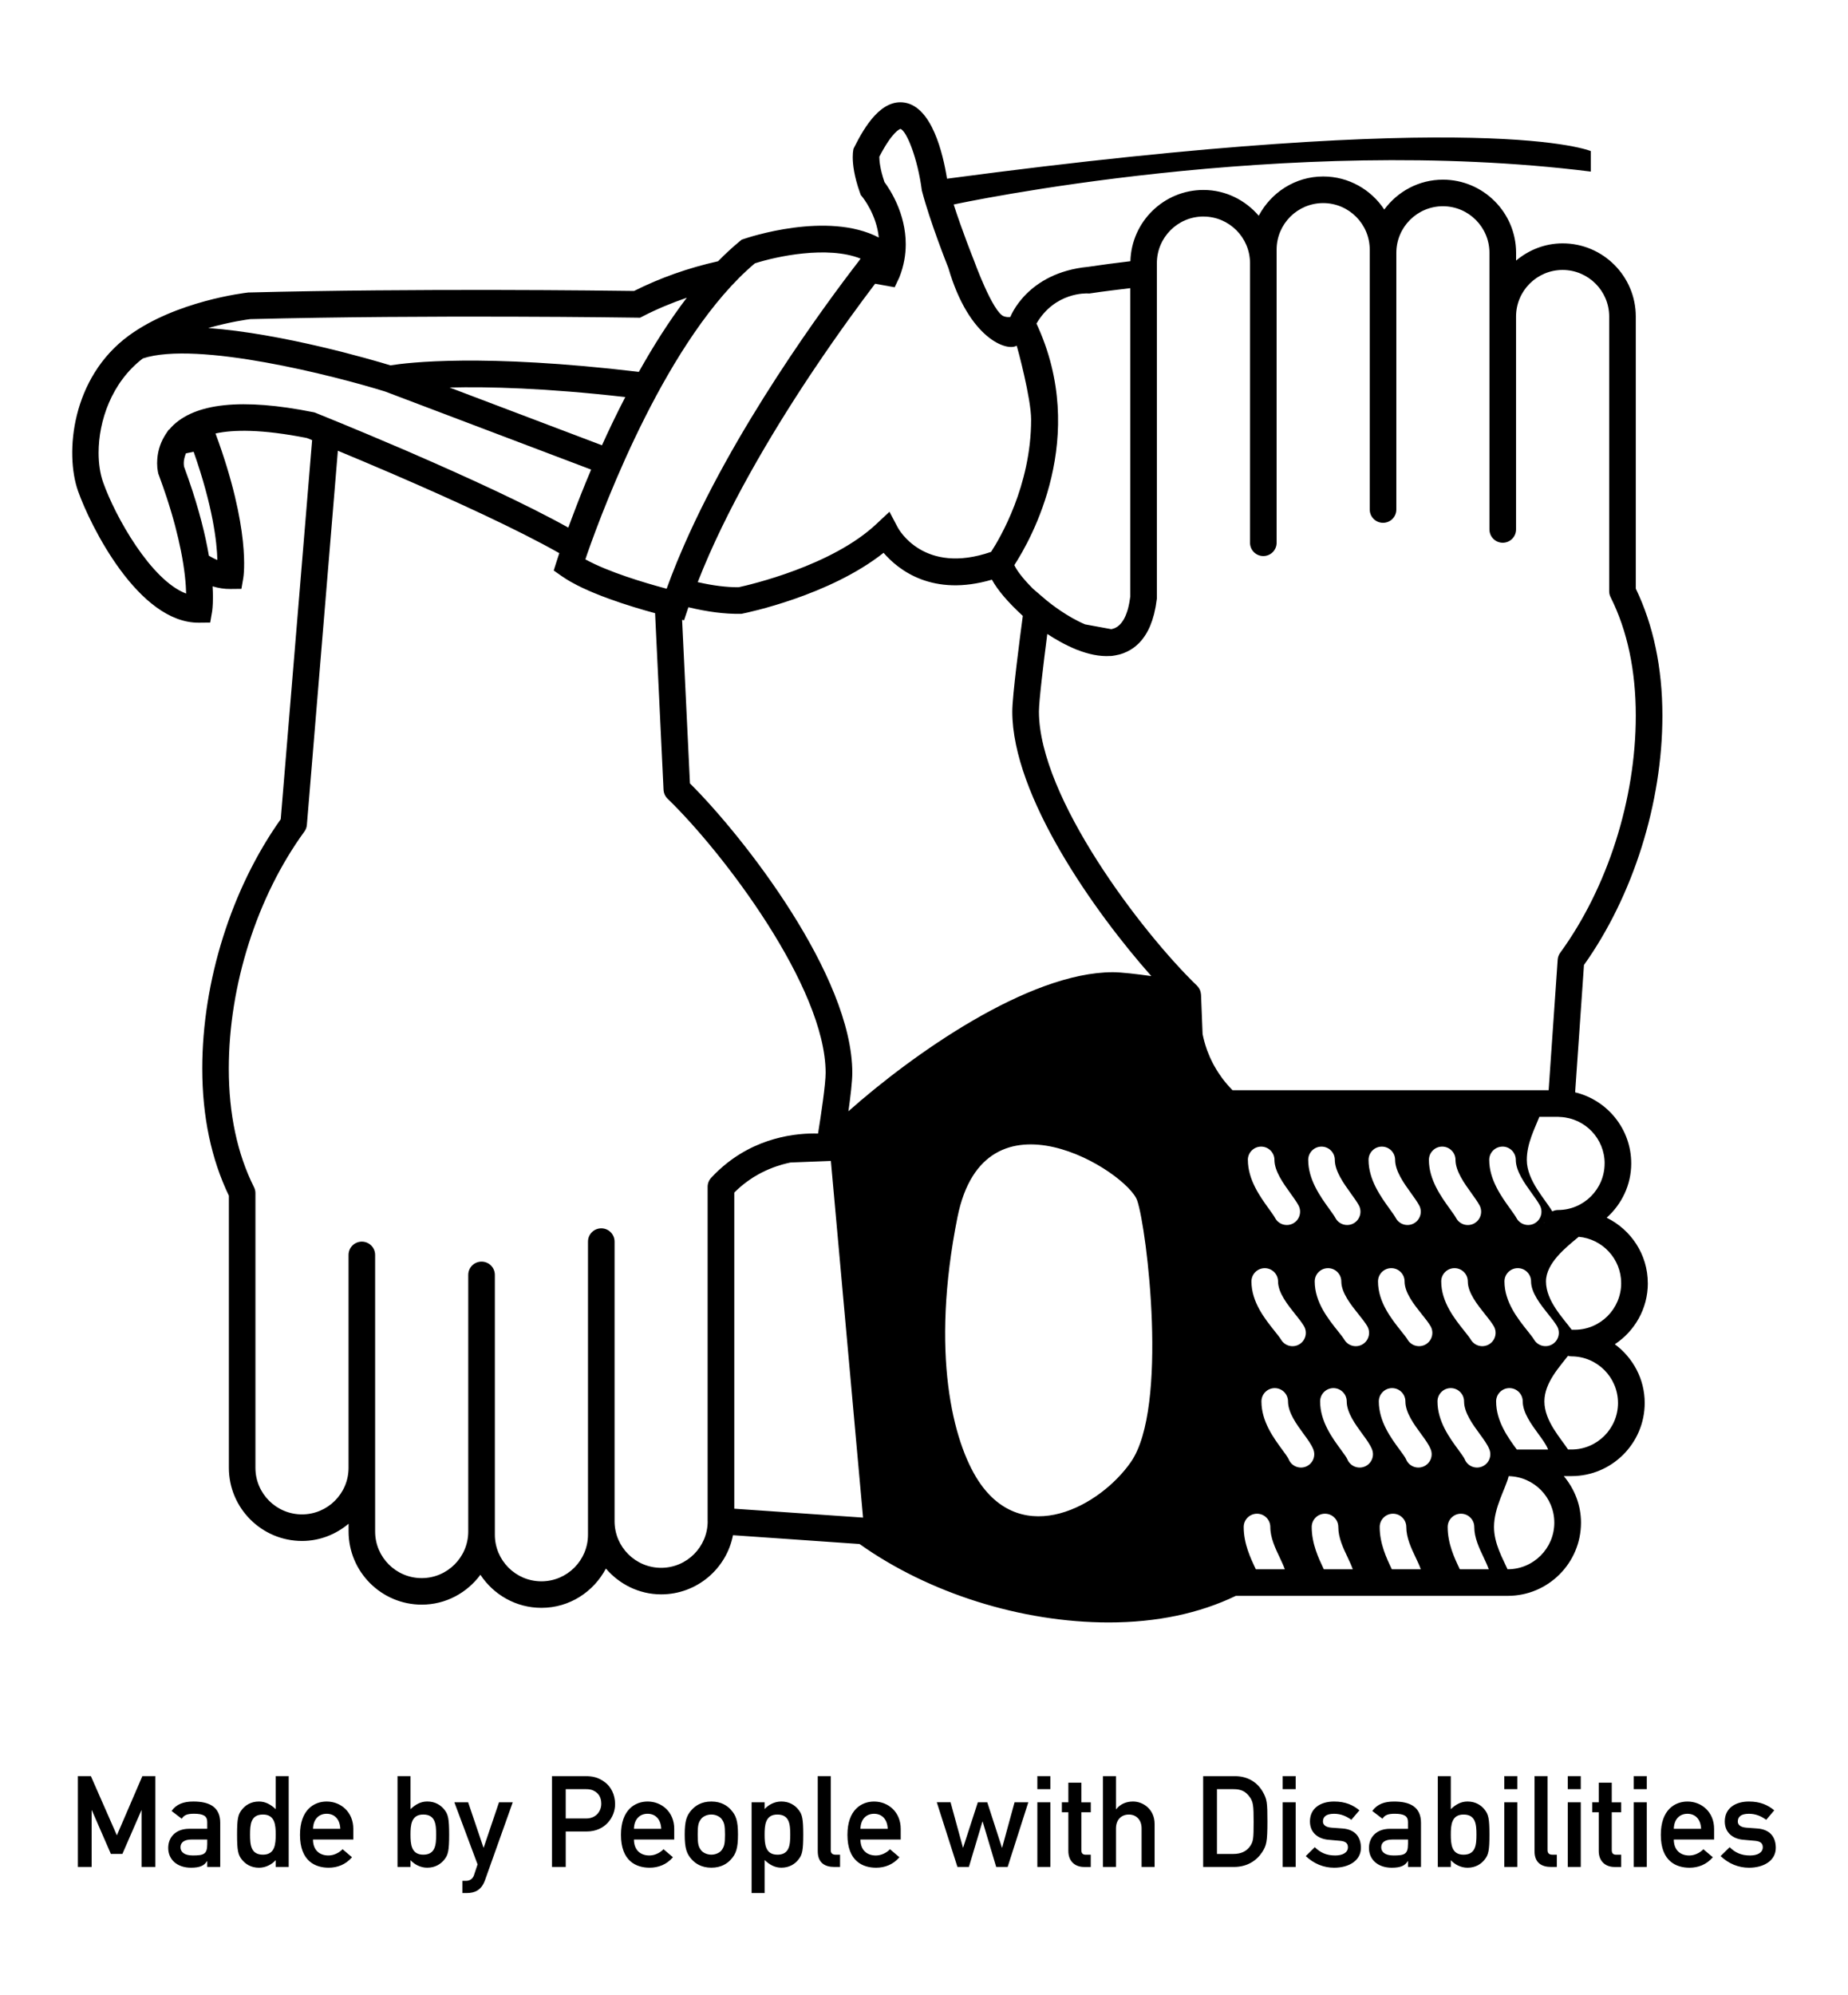 <svg xmlns="http://www.w3.org/2000/svg" width="100%" height="100%" viewBox="0 0 126 136"><path d="M5.31 121.062h.887l1.772 4.033 1.737-4.033h.887v6.188h-.94v-3.86H9.64l-1.295 2.974H7.56l-1.294-2.973h-.018v3.86H5.31v-6.188zm8.82 4.64c0 .688-.252.766-.99.766-.6 0-.835-.26-.835-.557 0-.32.243-.53.765-.53h1.06v.322zm0 1.548h.886v-3.008c0-1.086-.747-1.45-1.833-1.45-.66 0-1.147.173-1.486.643l.695.53c.156-.252.374-.34.834-.34.635 0 .904.148.904.565v.46h-1.226c-.947 0-1.435.6-1.435 1.305 0 .765.573 1.347 1.556 1.347.6 0 .903-.14 1.086-.443h.018v.39zm3.798-3.572c.826 0 .87.73.87 1.364 0 .644-.044 1.373-.87 1.373-.834 0-.878-.687-.878-1.373 0-.678.044-1.364.878-1.364zm.87 3.572h.886v-6.188h-.887v2.25c-.33-.31-.687-.52-1.14-.52-.538 0-.93.243-1.18.574-.244.312-.313.6-.313 1.677 0 1.087.07 1.373.312 1.687.252.33.643.573 1.182.573.452 0 .86-.21 1.14-.513v.46zm2.544-2.6c.018-.67.41-1.024.93-1.024.522 0 .904.355.93 1.025h-1.86zm2.747.73v-.728c0-1.14-.845-1.86-1.818-1.86-.852 0-1.816.557-1.816 2.27 0 1.807 1.052 2.24 1.956 2.24.59 0 1.155-.208 1.59-.712l-.643-.547c-.262.27-.627.426-.966.426-.608 0-1.052-.366-1.052-1.088h2.747zm4.77-1.702c.834 0 .878.687.878 1.364 0 .687-.044 1.373-.878 1.373-.826 0-.87-.73-.87-1.373 0-.634.044-1.364.87-1.364zm-1.756 3.572h.887v-.46c.28.303.688.512 1.14.512.538 0 .93-.243 1.182-.573.243-.314.312-.6.312-1.688 0-1.077-.07-1.364-.312-1.677-.252-.33-.644-.574-1.182-.574-.452 0-.81.21-1.14.522v-2.25h-.886v6.188zm5.458-.174l-.244.738c-.087.26-.304.383-.53.383h-.26v.834h.295c.54 0 1-.19 1.243-.868l1.895-5.318h-.937l-1.043 3.085h-.018l-1.043-3.086h-.94l1.582 4.232zm6.012-5.128h1.355c.27 0 .46.035.67.174.233.156.398.408.398.826 0 .486-.34 1-1.034 1h-1.39v-2zm-.938 5.302h.938v-2.416H40c1.27 0 1.938-.982 1.938-1.86 0-.67-.295-1.19-.67-1.478-.477-.373-.903-.435-1.39-.435h-2.242v6.19zm5.588-2.6c.018-.67.41-1.024.93-1.024s.904.355.93 1.025h-1.86zm2.747.73v-.728c0-1.14-.843-1.86-1.815-1.86-.853 0-1.816.557-1.816 2.27 0 1.807 1.05 2.24 1.954 2.24.59 0 1.156-.208 1.59-.712l-.643-.547c-.26.27-.625.426-.964.426-.608 0-1.052-.366-1.052-1.088h2.747zm3.46-.33c0 .636-.052.81-.218 1.044-.13.183-.408.32-.712.32-.305 0-.583-.138-.713-.32-.165-.234-.217-.408-.217-1.052 0-.634.052-.808.217-1.043.13-.184.408-.322.713-.322.304 0 .582.14.712.32.166.236.218.41.218 1.053zm-2.746-.008c0 .956.14 1.32.478 1.695.243.27.652.564 1.34.564s1.094-.295 1.337-.563c.338-.374.478-.74.478-1.695 0-.947-.14-1.312-.48-1.686-.242-.27-.65-.565-1.337-.565s-1.095.297-1.338.566c-.34.373-.478.74-.478 1.686zm6.318 1.373c-.825 0-.87-.73-.87-1.364 0-.642.045-1.372.87-1.372.834 0 .878.687.878 1.373 0 .68-.044 1.365-.878 1.365zm-1.756 2.616h.887v-2.25c.33.312.687.52 1.14.52.538 0 .93-.242 1.18-.572.244-.313.314-.6.314-1.678 0-1.086-.07-1.373-.313-1.686-.252-.33-.643-.574-1.182-.574-.452 0-.86.21-1.14.513v-.46h-.886v6.188zm4.51-2.85c0 .792.486 1.07 1.13 1.07h.39v-.835h-.303c-.218 0-.33-.104-.33-.304v-5.05h-.887v5.12zm2.91-1.53c.017-.67.408-1.024.93-1.024s.903.355.93 1.025h-1.86zm2.746.73v-.728c0-1.14-.843-1.86-1.816-1.86-.852 0-1.816.557-1.816 2.27 0 1.807 1.052 2.24 1.955 2.24.59 0 1.156-.208 1.59-.712l-.643-.547c-.26.27-.626.426-.965.426-.608 0-1.05-.366-1.05-1.088h2.745zm6.51 1.87h.782l1.408-4.406h-.938l-.844 3.085h-.018l-.998-3.086h-.644l-1 3.085h-.016l-.844-3.086h-.938l1.407 4.406h.782l.922-3.086H67l.922 3.086zm2.807-5.302h.886v-.887h-.887v.888zm0 5.302h.886v-4.406h-.887v4.406zm2.112-4.406H72.4v.678h.442v2.642c0 .695.45 1.087 1.068 1.087h.46v-.834h-.33c-.217 0-.312-.087-.312-.33v-2.563h.644v-.678h-.644v-1.34h-.886v1.34zm2.36 4.406h.888v-2.625c0-.6.374-.947.88-.947.493 0 .867.348.867.947v2.625h.887v-2.93c0-1-.782-1.53-1.47-1.53-.47 0-.868.175-1.146.522h-.018v-2.25h-.887v6.188zm7.77-5.302h1.122c.504 0 .817.13 1.104.52.252.34.278.61.278 1.722 0 1.147-.026 1.32-.234 1.634-.243.356-.617.54-1.147.54h-1.12v-4.416zm-.938 5.302h2.104c.92 0 1.563-.452 1.93-1.025.277-.435.347-.68.347-2.07 0-1.294-.025-1.528-.33-2.05-.4-.678-1.068-1.043-1.886-1.043h-2.165v6.188zm5.423-5.302h.887v-.887h-.887v.888zm0 5.302h.887v-4.406h-.887v4.406zm1.572-.74c.564.53 1.226.792 1.937.792 1.025 0 1.825-.495 1.825-1.355 0-.704-.365-1.26-1.277-1.32l-.73-.053c-.443-.035-.582-.227-.582-.418 0-.304.19-.53.756-.53.478 0 .833.166 1.18.41l.55-.645c-.436-.363-.957-.6-1.73-.6-.93 0-1.643.462-1.643 1.357 0 .756.54 1.19 1.27 1.25l.78.07c.306.026.54.122.54.435 0 .374-.365.565-.87.565-.59 0-1.007-.19-1.39-.565l-.618.61zm6.97-.808c0 .688-.252.766-.99.766-.6 0-.834-.26-.834-.557 0-.32.242-.53.764-.53H96v.322zm0 1.548h.887v-3.008c0-1.086-.748-1.45-1.834-1.45-.66 0-1.146.173-1.486.643l.695.53c.156-.252.374-.34.834-.34.635 0 .904.148.904.565v.46h-1.225c-.948 0-1.435.6-1.435 1.305 0 .765.573 1.347 1.556 1.347.6 0 .904-.14 1.086-.443H96v.39zm3.79-3.572c.834 0 .878.687.878 1.364 0 .687-.044 1.373-.88 1.373-.824 0-.867-.73-.867-1.373 0-.634.044-1.364.87-1.364zm-1.756 3.572h.887v-.46c.28.303.688.512 1.14.512.538 0 .93-.243 1.182-.573.243-.314.312-.6.312-1.688 0-1.077-.07-1.364-.312-1.677-.252-.33-.644-.574-1.183-.574-.452 0-.81.21-1.14.522v-2.25h-.886v6.188zm4.535-5.302h.886v-.887h-.887v.888zm0 5.302h.886v-4.406h-.887v4.406zm2.06-1.07c0 .792.486 1.07 1.13 1.07h.39v-.835h-.304c-.217 0-.33-.104-.33-.304v-5.05h-.887v5.12zm2.266-4.232h.887v-.887h-.887v.888zm0 5.302h.887v-4.406h-.887v4.406zm2.112-4.406h-.443v.678h.443v2.642c0 .695.453 1.087 1.07 1.087h.46v-.834h-.33c-.218 0-.313-.087-.313-.33v-2.563h.643v-.678h-.643v-1.34h-.887v1.34zm2.388-.896h.887v-.887h-.887v.888zm0 5.302h.887v-4.406h-.887v4.406zm2.73-2.6c.017-.67.408-1.024.93-1.024s.904.355.93 1.025h-1.86zm2.747.73v-.728c0-1.14-.844-1.86-1.816-1.86-.853 0-1.817.557-1.817 2.27 0 1.807 1.052 2.24 1.956 2.24.59 0 1.156-.208 1.59-.712l-.643-.547c-.262.27-.626.426-.965.426-.608 0-1.052-.366-1.052-1.088h2.747zm.443 1.13c.564.53 1.225.792 1.938.792 1.025 0 1.825-.495 1.825-1.355 0-.704-.365-1.26-1.28-1.32l-.728-.053c-.442-.035-.582-.227-.582-.418 0-.304.19-.53.757-.53.477 0 .834.166 1.182.41l.546-.645c-.435-.363-.955-.6-1.73-.6-.93 0-1.643.462-1.643 1.357 0 .756.54 1.19 1.27 1.25l.782.07c.304.026.54.122.54.435 0 .374-.366.565-.87.565-.592 0-1.01-.19-1.39-.565l-.62.61zM107.36 90.637h-.2c-.548-.76-1.752-1.95-1.752-3.293 0-1.248 1.357-2.32 2.23-3.042 1.62.14 2.897 1.504 2.897 3.16 0 1.75-1.424 3.175-3.174 3.175zm2.958 4.988c0 1.75-1.424 3.174-3.174 3.174h-.232c-.486-.757-1.613-1.94-1.613-3.28 0-1.28 1.063-2.38 1.608-3.104.076.02.153.035.236.035 1.75 0 3.174 1.424 3.174 3.175zm-7.516 11.337h-.015c-.323-.73-.922-1.742-.922-2.883 0-1.348.8-2.63.998-3.464 1.722.033 3.113 1.44 3.113 3.17 0 1.75-1.424 3.176-3.174 3.176zm-.904-7.3h-.004.004zm-.37-8.035c-.43.257-.986.115-1.243-.314-.084-.142-.258-.36-.44-.59-.668-.834-1.58-1.976-1.58-3.38 0-.5.406-.905.907-.905s.906.405.906.906c0 .768.656 1.588 1.182 2.246.234.293.437.546.584.794.257.43.115.987-.315 1.243zm-.487 8.336c-.464.186-.99-.04-1.177-.507-.047-.115-.262-.408-.434-.643-.6-.816-1.42-1.935-1.42-3.293 0-.5.405-.906.905-.906.502 0 .908.406.908.906 0 .765.592 1.57 1.067 2.22.28.383.524.713.656 1.045.188.465-.04.992-.505 1.178zm-1.508 7c-.003-.01-.007-.017-.01-.023-.347-.725-.818-1.716-.818-2.86 0-.5.405-.906.907-.906.5 0 .907.405.907.906 0 .734.34 1.45.642 2.08.136.287.257.55.346.803h-1.974zm-2.315-15.336c-.43.257-.988.115-1.244-.314-.084-.142-.258-.36-.442-.59-.665-.834-1.577-1.976-1.577-3.38 0-.5.405-.905.907-.905.5 0 .906.405.906.906 0 .768.655 1.588 1.182 2.246.234.293.436.546.584.794.255.43.114.987-.315 1.243zm-.176 8.336c-.465.186-.993-.04-1.178-.507-.046-.115-.26-.408-.434-.643-.6-.816-1.42-1.935-1.42-3.293 0-.5.405-.906.907-.906.5 0 .906.406.906.906 0 .765.593 1.57 1.07 2.22.28.383.523.713.655 1.045.187.465-.04.992-.504 1.178zm-2.144 7l-.01-.023c-.346-.725-.818-1.716-.818-2.86 0-.5.406-.906.907-.906s.907.405.907.906c0 .734.34 1.45.64 2.08.138.287.26.55.347.803h-1.974zm-1.857-7c-.466.186-.993-.04-1.18-.507-.046-.115-.26-.408-.433-.643-.6-.816-1.42-1.935-1.42-3.293 0-.5.406-.906.906-.906.502 0 .908.406.908.906 0 .765.593 1.57 1.068 2.22.28.383.524.713.656 1.045.187.465-.04.992-.505 1.178zm-2.78 7c-.002-.01-.006-.017-.01-.023-.345-.725-.816-1.716-.816-2.86 0-.5.405-.906.906-.906s.907.405.907.906c0 .734.34 1.45.642 2.08.136.287.256.55.345.803H90.26zm-1.22-7c-.467.186-.995-.04-1.18-.507-.046-.115-.26-.408-.434-.643-.6-.816-1.42-1.935-1.42-3.293 0-.5.405-.906.907-.906.5 0 .906.406.906.906 0 .765.59 1.57 1.067 2.22.28.383.524.713.656 1.045.187.465-.04.992-.504 1.178zm-3.415 7c-.003-.01-.007-.017-.01-.023-.346-.725-.818-1.716-.818-2.86 0-.5.406-.906.908-.906.5 0 .906.405.906.906 0 .734.342 1.45.642 2.08.137.287.258.55.347.803h-1.975zm-8.516-7.318c-2.085 3.01-7.372 5.914-10.404 1.282-1.732-2.646-3.278-8.693-1.425-17.957 1.854-9.263 11.59-3.102 12.257-1.14s2.138 14.108-.428 17.815zm-27.045 3.188v-21.55c.262-.26.537-.497.826-.713l.023-.016c.12-.09.245-.174.37-.256l.09-.06c.112-.07.226-.135.34-.198l.184-.1c.1-.052.2-.1.303-.147l.216-.096c.1-.043.202-.084.306-.122.064-.024.128-.047.19-.068.123-.042.246-.082.37-.118l.113-.032c.164-.044.33-.085.5-.12l2.68-.105c.025 0 .05-.007.074-.01l2.195 24.318c-.943-.064-7.474-.516-8.78-.607zm-1.814.855c0 1.75-1.423 3.175-3.173 3.175s-3.175-1.424-3.175-3.175V84.63c0-.5-.405-.907-.906-.907s-.907.406-.907.907V104.608c0 1.75-1.425 3.175-3.176 3.175-1.75 0-3.174-1.425-3.174-3.175v-.217 0-17.494c0-.5-.406-.906-.907-.906s-.907.405-.907.906v17.493c0 1.75-1.424 3.174-3.174 3.174s-3.175-1.424-3.175-3.175V85.536c0-.502-.406-.907-.906-.907s-.906.405-.906.906v14.512c0 1.75-1.424 3.174-3.175 3.174-1.75 0-3.175-1.424-3.175-3.174V81.323c0-.14-.033-.28-.097-.406-1.14-2.273-1.718-4.99-1.718-8.078 0-5.69 1.927-11.73 5.154-16.16.098-.133.157-.292.17-.458l2.112-25.498c1.02.423 2.33.973 3.78 1.597.117.052.236.104.356.155l.115.05c3.587 1.554 7.953 3.54 10.847 5.178-.1.3-.16.488-.18.55l-.2.633.544.382c.09.063.187.126.285.188.028.018.057.034.084.052.082.05.167.1.253.15.022.01.043.023.064.035.105.06.215.117.326.175.03.016.062.03.093.047.09.045.18.09.272.134l.095.044c.12.056.238.11.36.164.02.01.044.02.065.028l.32.137.102.04c.263.108.53.212.798.31.02.01.04.016.062.023 1.174.43 2.353.775 3.188 1l.576 12.035c.012.23.11.45.276.61 3.758 3.63 10.776 12.837 10.776 18.687 0 .762-.303 2.81-.516 4.134-1.428-.038-4.28.214-6.73 2.464l-.037.033c-.177.163-.35.335-.52.52-.156.167-.243.388-.243.615v22.796zm-36.56-74.58c-.056.057-.102.115-.15.174l-.04.01-.208.31-.058.097-.032.052c-.316.535-.44 1.067-.475 1.505l-.005.06c-.005.07-.008.14-.008.206l-.002.046c0 .222.02.42.053.583l.022.104v.002l.013.05.02.05c.1.27.195.536.288.8.035.103.067.2.103.3.054.155.107.312.158.465l.12.377.11.352c.043.142.085.28.125.418l.076.266.126.456.03.118c.146.56.267 1.074.36 1.545.005.018.01.035.012.053.267 1.33.348 2.31.363 2.95-2.386-.89-4.834-5.24-5.664-7.593-.196-.557-.305-1.247-.305-2.004 0-2.13.86-4.782 3.018-6.43 3.7-1.22 13.136 1.202 16.53 2.26l14.034 5.317c-.508 1.198-.94 2.3-1.304 3.275-.09.237-.174.464-.252.68-2.9-1.615-7.012-3.49-10.55-5.025l-.227-.1c-.102-.042-.2-.085-.3-.13-.143-.06-.282-.12-.42-.18l-.03-.012c-3.09-1.326-5.48-2.284-5.7-2.373l-.077-.03-.08-.017c-4.842-.974-8.096-.635-9.674 1.01zm2.552 8.77c-.233-1.37-.655-3.115-1.4-5.252l-.052-.144c-.078-.22-.157-.443-.242-.673 0-.007-.002-.016-.004-.024 0-.005 0-.007-.002-.013v-.007c-.007-.046-.014-.114-.014-.212v-.007c0-.172.052-.404.146-.646l.528-.106c1.312 3.73 1.588 6.163 1.617 7.374-.187-.07-.382-.174-.578-.29zm2.81-16.126c12.257-.314 26.22-.102 26.358-.1l.228.004.202-.104c.948-.488 1.95-.904 2.987-1.26-1.196 1.57-2.29 3.303-3.27 5.055-10.665-1.27-15.804-.628-16.936-.444-1.244-.38-7.347-2.172-12.422-2.545 1.484-.423 2.672-.583 2.855-.606zm41.622-4.126l-.097.14C56.35 20.647 49.91 29.34 46.32 37.915c-.06.14-.12.28-.177.42l-.06.152c-.205.505-.4 1.008-.58 1.507l-.05.132-.2-.053c-1.28-.345-3.776-1.08-5.34-1.947.04-.125.084-.25.117-.35 1.21-3.46 5.522-14.842 11.437-19.825 1.465-.473 4.94-1.223 7.207-.326zm1.28-6.947c.89-1.72 1.4-1.884 1.44-1.893.426.138 1.165 2.005 1.45 4.137l.007.056.015.054c.533 2.044 1.68 4.94 1.797 5.236 1.41 4.852 4.02 5.7 4.653 5.29.06.147.987 3.602.987 5.037 0 4.518-2.137 8.11-2.73 9.02-4.582 1.587-6.3-1.54-6.37-1.676l-.558-1.06-.873.817c-3.032 2.872-8.68 4.17-9.408 4.328-.817.007-1.754-.11-2.792-.348 1.917-4.913 4.964-10.037 7.63-14.056.01-.012.018-.024.026-.037l.297-.445c1.672-2.49 3.175-4.53 4.14-5.8L61 19.58l.322-.683c.312-.787.433-1.546.433-2.252 0-2.113-1.085-3.743-1.45-4.233-.303-.883-.352-1.47-.352-1.718v-.018zM74.172 20l.096.005.102-.014c.89-.134 1.795-.24 2.695-.35v21.02c-.016.135-.036.263-.06.387l-.022.115c-.016.08-.032.154-.05.228l-.034.134c-.02.07-.043.138-.065.203-.023.07-.048.135-.073.195-.014.033-.027.066-.042.098-.02.05-.045.098-.068.14l-.018.032c-.048.085-.096.16-.146.225-.02.03-.045.057-.068.084-.03.034-.06.065-.09.095-.042.04-.084.075-.13.107-.01.007-.02.015-.032.02-.06.04-.123.074-.188.1-.065.026-.137.044-.21.06-.248-.047-1.61-.295-1.785-.327-1.213-.51-2.332-1.393-2.613-1.622l-.068-.058-.865-.74c-.79-.79-1.138-1.315-1.28-1.618 1.127-1.73 5.11-8.744 1.51-16.464 1.26-2.156 3.41-2.06 3.502-2.054zM46.64 42.277l.26-.782.037-.105c1.31.315 2.5.468 3.542.448h.08l.08-.018c.256-.05 5.91-1.212 9.604-4.14 1.036 1.198 3.363 3.012 7.388 1.83.396.724 1.094 1.54 2.106 2.47-.202 1.508-.717 5.446-.717 6.517 0 5.754 5.614 13.68 9.48 18.033-1.008-.14-2.048-.264-2.62-.264-5.754 0-13.68 5.613-18.033 9.478.142-1.007.265-2.047.265-2.618 0-6.615-7.42-16.104-11.07-19.73-.026-.53-.39-8.15-.535-11.148l.133.03zM41.043 30.35l-10.387-3.936c2.58-.066 6.502.026 11.977.65-.58 1.12-1.11 2.226-1.59 3.286zm41.01-15.59c1.75 0 3.175 1.424 3.175 3.174v19.06c0 .5.407.907.907.907s.907-.405.907-.906v-19.98c0-1.75 1.424-3.173 3.175-3.173 1.75 0 3.174 1.425 3.174 3.175v17.711c0 .5.407.907.907.907.502 0 .907-.406.907-.907V17.232c0-1.75 1.425-3.175 3.175-3.175s3.173 1.425 3.173 3.175v18.853c0 .502.406.908.907.908s.907-.406.907-.907v-14.51c0-1.752 1.424-3.176 3.174-3.176s3.176 1.424 3.176 3.175V40.3c0 .14.032.28.097.405 1.14 2.274 1.717 4.992 1.717 8.078 0 5.69-1.926 11.73-5.154 16.158-.1.14-.16.302-.172.473l-.616 8.897h-21.55c-.254-.256-.486-.526-.7-.81l-.063-.09c-.074-.102-.146-.207-.217-.313l-.098-.157c-.055-.088-.107-.177-.158-.268-.03-.058-.064-.116-.096-.174-.062-.12-.12-.24-.176-.362-.014-.03-.03-.06-.042-.09-.065-.148-.126-.3-.183-.453l-.023-.068c-.118-.335-.215-.683-.288-1.043l-.106-2.683c0-.023-.006-.044-.01-.066-.002-.025-.004-.05-.01-.076-.006-.03-.015-.06-.024-.09l-.02-.065c-.013-.03-.027-.06-.042-.087-.01-.02-.02-.04-.032-.058-.018-.026-.035-.053-.055-.077-.015-.02-.03-.037-.047-.056-.013-.013-.023-.028-.035-.04-3.758-3.63-10.777-12.84-10.777-18.688 0-.728.322-3.37.57-5.287.537.354 1.2.738 1.91 1.03.02.01.037.018.055.025l.09.035.01.002c.727.282 1.497.46 2.236.408l.026.005.134-.016c.022-.004.046-.01.07-.012s.046-.007.07-.01c.092-.016.186-.034.28-.058l.023-.005c.102-.027.205-.062.31-.1.005-.003.01-.004.016-.006l.03-.015c.062-.024.126-.053.19-.083l.023-.012c.065-.033.13-.068.196-.106.006-.004.012-.01.02-.013.062-.037.126-.078.188-.123.006-.004.01-.01.018-.014.104-.076.205-.162.304-.257l.06-.056.075-.084c.04-.044.08-.088.12-.136l.064-.083c.042-.056.084-.113.123-.173.018-.025.034-.05.05-.076.054-.083.105-.168.15-.258l.013-.02c.055-.105.105-.214.153-.326l.022-.056c.04-.1.078-.2.114-.305l.025-.077c.04-.128.08-.26.115-.396l.002-.014c.033-.133.062-.27.09-.413l.02-.11c.026-.152.05-.308.07-.47l.006-.054V17.934c0-1.75 1.425-3.176 3.175-3.176zm23.276 68.578h-.15c.055 0 .102-.002.15-.004v.004zm-.732 7.974c-.084-.142-.258-.36-.44-.59-.667-.834-1.58-1.976-1.58-3.38 0-.5.406-.905.907-.905s.907.405.907.906c0 .768.655 1.588 1.182 2.246.233.292.437.545.583.793.257.43.115.987-.314 1.243-.43.258-.99.116-1.245-.314zm-1.68 3.302c.5 0 .906.406.906.906 0 .765.593 1.57 1.068 2.22.28.383.524.713.656 1.045l.004.014h-2.133c-.6-.816-1.41-1.93-1.41-3.28 0-.5.406-.906.908-.906zm-.473-16.463c.5 0 .906.407.906.908 0 .763.605 1.6 1.09 2.274.21.29.407.564.548.82.24.44.08.99-.36 1.232-.438.24-.99.08-1.23-.36-.087-.158-.253-.39-.428-.633-.604-.837-1.432-1.984-1.432-3.333 0-.5.406-.906.907-.906zm-17.364.91c0-.502.406-.908.908-.908.5 0 .906.406.906.907 0 .762.604 1.6 1.09 2.273.21.29.406.564.547.82.24.44.08.99-.358 1.232-.44.24-.99.08-1.23-.36-.088-.158-.254-.39-.43-.633-.604-.837-1.43-1.985-1.43-3.333zm1.153 7.378c.5 0 .907.405.907.906 0 .768.655 1.588 1.182 2.246.234.293.436.546.584.794.256.43.115.987-.316 1.243-.43.257-.986.115-1.242-.314-.084-.142-.258-.36-.442-.59-.667-.834-1.58-1.976-1.58-3.38 0-.5.406-.905.907-.905zm7.077-7.38c0-.5.405-.906.907-.906.5 0 .906.406.906.907 0 .762.604 1.6 1.09 2.273.21.29.406.564.547.82.24.44.08.99-.36 1.232-.438.24-.99.08-1.23-.36-.087-.158-.253-.39-.43-.633-.603-.837-1.43-1.985-1.43-3.333zm-4.115 0c0-.5.406-.906.906-.906.503 0 .91.406.91.907 0 .762.603 1.6 1.087 2.273.21.29.408.564.55.82.24.44.077.99-.36 1.232-.44.24-.992.08-1.232-.36-.086-.158-.252-.39-.43-.633-.603-.837-1.43-1.985-1.43-3.333zm1.352 7.38c.5 0 .906.405.906.906 0 .768.655 1.588 1.182 2.246.234.293.436.546.584.794.255.43.114.987-.315 1.243-.432.257-.988.115-1.244-.314-.083-.142-.257-.36-.44-.59-.668-.834-1.58-1.976-1.58-3.38 0-.5.405-.905.907-.905zm9.968-3.052c-.44.24-.99.08-1.23-.36-.087-.158-.253-.39-.43-.633-.603-.838-1.43-1.985-1.43-3.334 0-.502.405-.908.906-.908s.908.406.908.907c0 .762.604 1.6 1.09 2.273.208.29.406.564.547.82.24.44.08.992-.36 1.233zm8.89-4.087c0 1.75-1.423 3.174-3.174 3.174-.142 0-.274.036-.395.095-.44-.786-1.736-2.087-1.736-3.51 0-1.135.56-2.173.856-2.935h1.274l.157.01h.014c1.672.088 3.006 1.47 3.006 3.164zm2.945 8.162c0-1.964-1.15-3.65-2.804-4.463 1.02-.915 1.674-2.228 1.674-3.7 0-2.35-1.634-4.32-3.824-4.846l.602-8.68c3.347-4.704 5.347-11.027 5.347-16.99 0-3.274-.618-6.182-1.814-8.663V21.576c0-2.75-2.236-4.988-4.987-4.988-1.212 0-2.31.45-3.174 1.173v-.527c0-2.75-2.24-4.988-4.99-4.988-1.642 0-3.09.808-3.998 2.036-.894-1.353-2.423-2.253-4.163-2.253-1.913 0-3.558 1.094-4.396 2.677-.915-1.066-2.256-1.758-3.77-1.758-2.705 0-4.91 2.168-4.98 4.857-.964.114-1.93.24-2.88.383-4.19.4-5.305 3.416-5.305 3.416-.124.02-.27.013-.436-.042-.768-.252-2.066-3.863-2.066-3.863l-.023-.057c-.01-.024-.766-1.922-1.34-3.702.348-.075 22.63-4.854 43.443-2.243V10.3S101.476 7.26 64.57 12.18c-.284-1.77-1.04-4.873-2.876-5.183-1.592-.267-2.727 1.597-3.44 3.022l-.06.12-.023.132c-.01.058-.03.205-.03.437 0 .47.083 1.287.496 2.438l.053.147.102.124c.054.066.97 1.208 1.126 2.773-3.496-1.827-8.95.01-9.196.095l-.155.054-.127.103c-.505.416-.998.874-1.48 1.365-2.03.452-3.953 1.134-5.728 2.025-1.77-.025-14.77-.192-26.266.104h-.04l-.038.006c-.197.022-4.883.572-8.114 2.94C4.878 25.742 4.41 30.89 5.32 33.467c.827 2.343 4.12 9.02 8.255 8.976l.757-.008.128-.745c.007-.042.058-.364.058-.98 0-.21-.007-.463-.023-.745.406.122.81.185 1.21.18l.755-.008.128-.744c.023-.133.525-3.307-1.894-9.847 1.21-.265 3.146-.302 6.242.313.07.027.188.075.345.14-.335 4.06-2.104 25.43-2.14 25.84-3.348 4.705-5.35 11.03-5.35 16.996 0 3.274.62 6.18 1.814 8.662v18.547c0 2.75 2.238 4.988 4.988 4.988 1.212 0 2.31-.45 3.175-1.173v.526c0 2.75 2.237 4.988 4.988 4.988 1.642 0 3.09-.808 4-2.036.892 1.355 2.422 2.254 4.162 2.254 1.912 0 3.557-1.093 4.394-2.677.917 1.067 2.258 1.758 3.77 1.758 2.424 0 4.447-1.737 4.895-4.032 2.282.16 8.266.574 8.63.6 4.706 3.347 11.03 5.346 16.993 5.346 3.273 0 6.18-.617 8.662-1.813h18.546c2.75 0 4.988-2.238 4.988-4.988 0-1.212-.452-2.31-1.173-3.174h.528c2.75 0 4.988-2.237 4.988-4.987 0-1.643-.81-3.09-2.036-4 1.35-.89 2.25-2.42 2.25-4.16z"/></svg>
